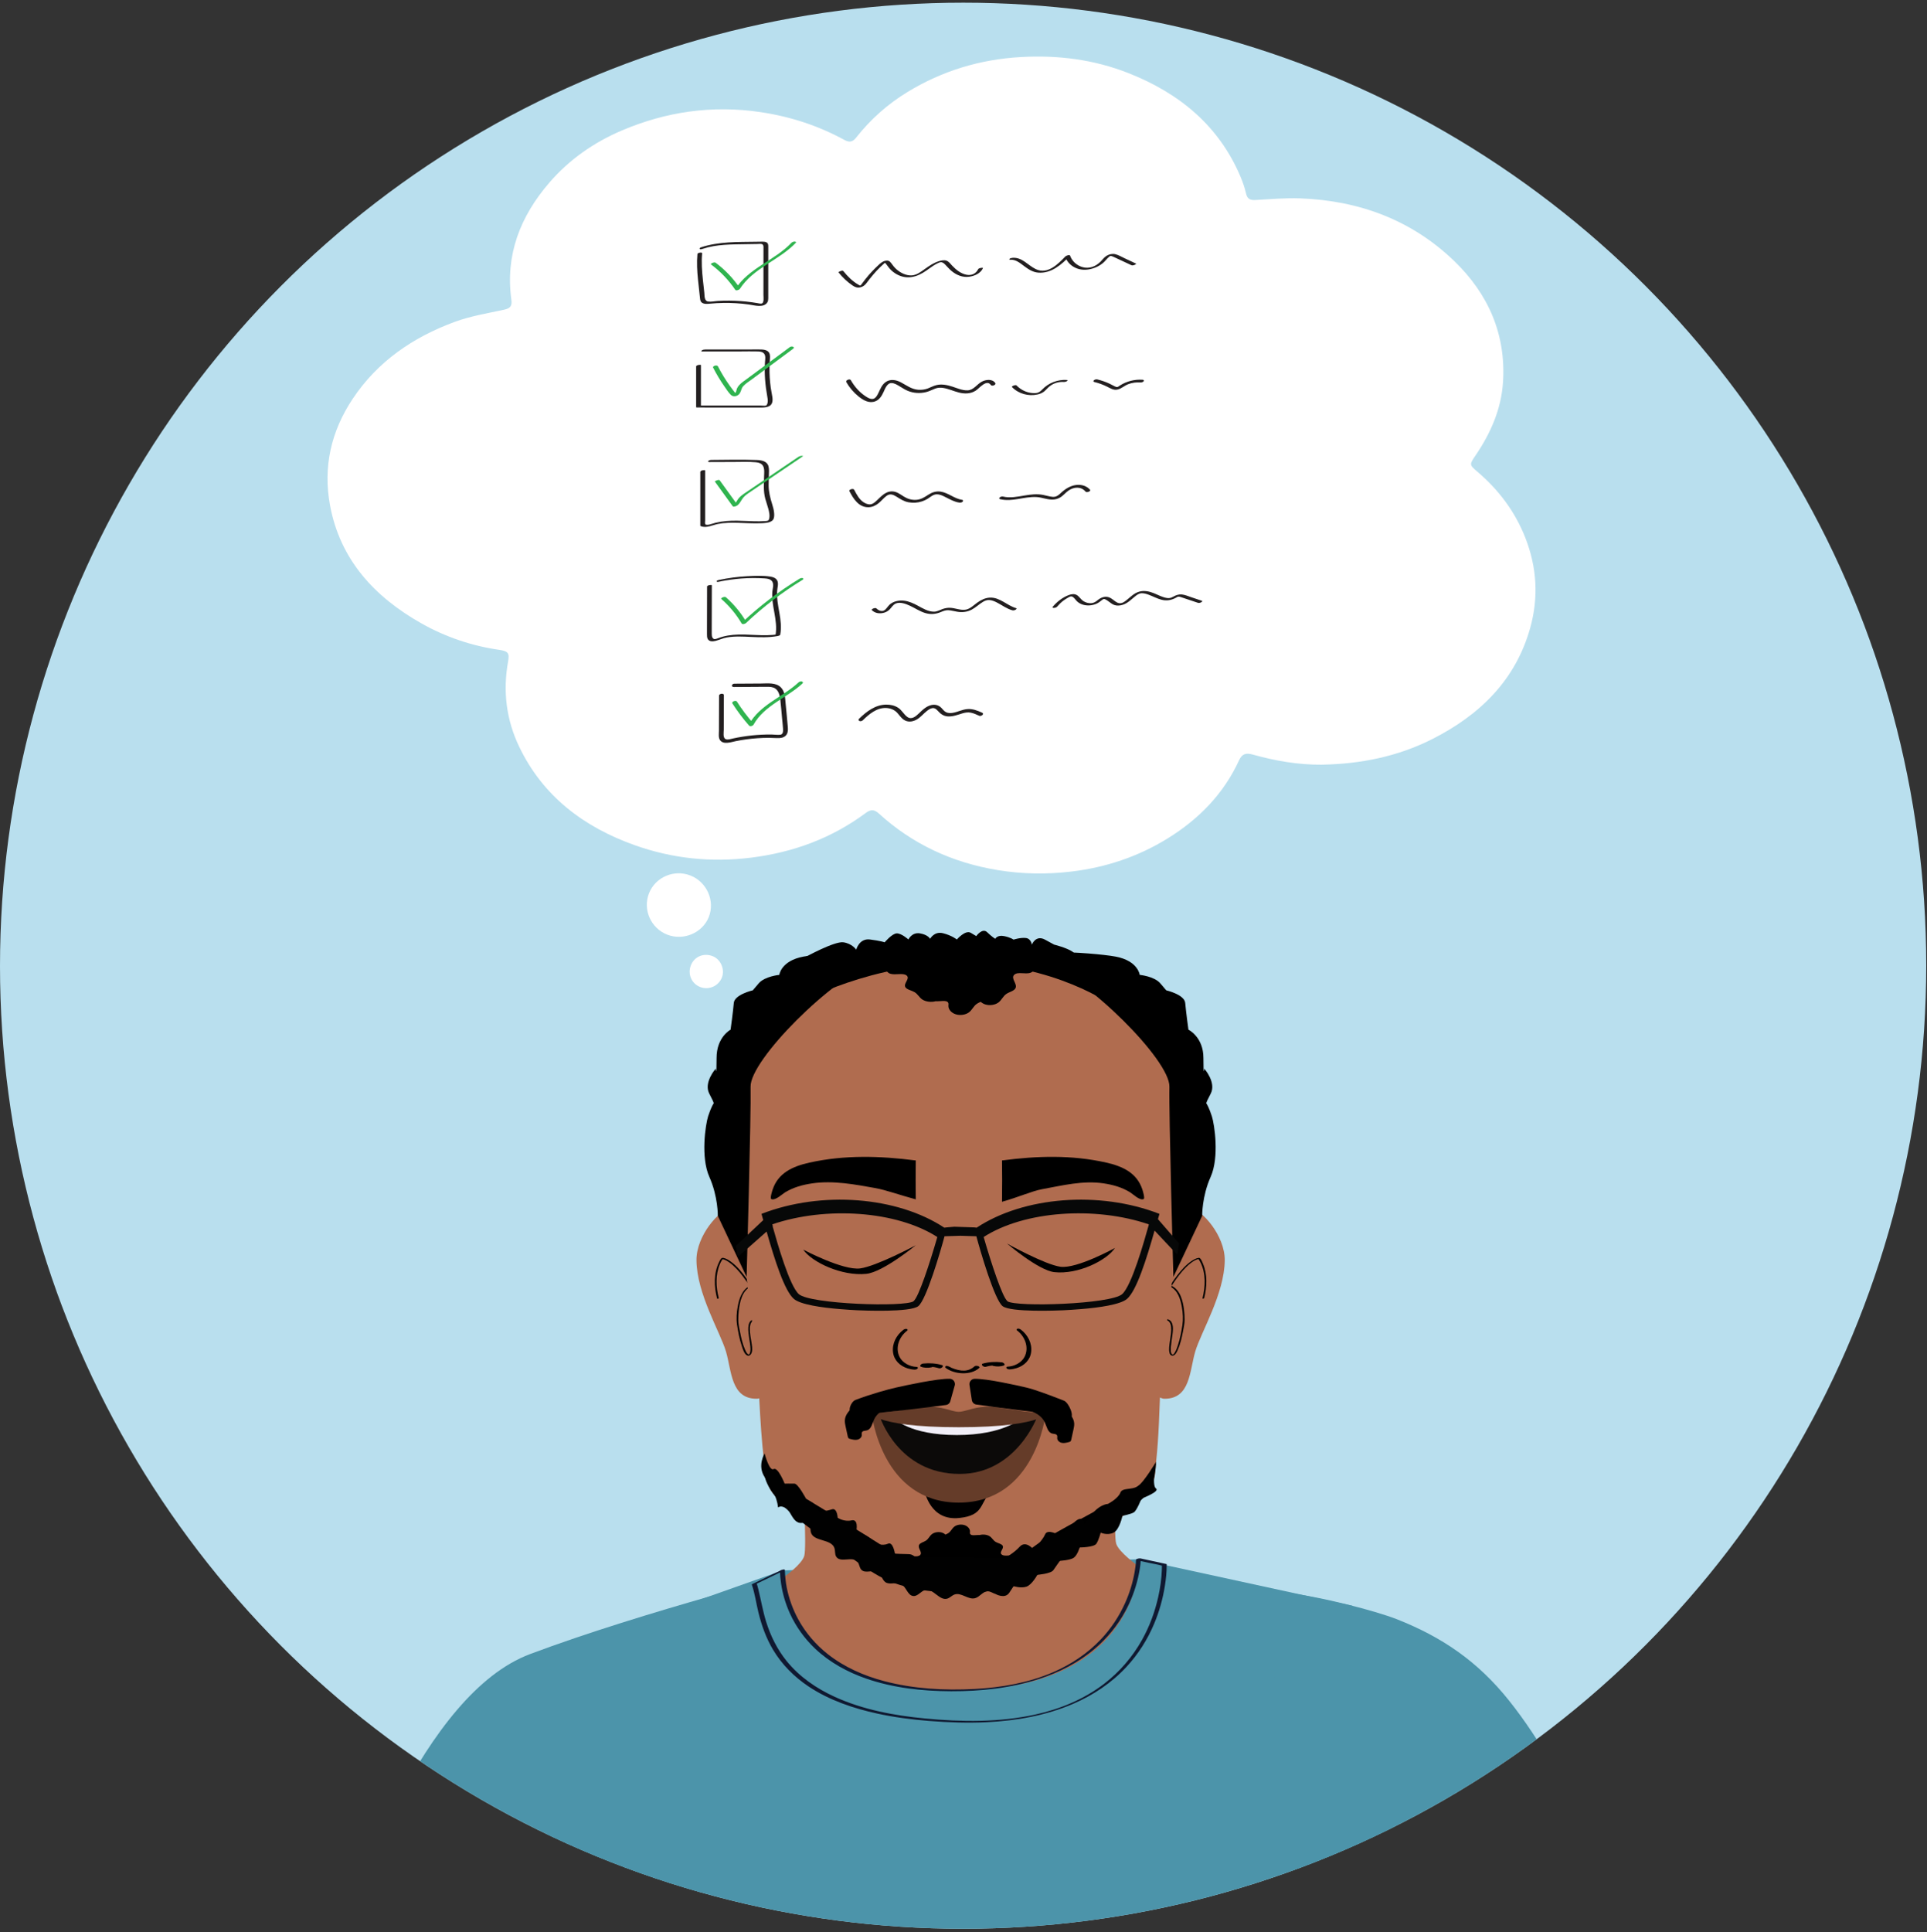 <?xml version="1.0" encoding="UTF-8"?>
<svg id="Layer_6" data-name="Layer 6" xmlns="http://www.w3.org/2000/svg" xmlns:xlink="http://www.w3.org/1999/xlink" viewBox="0 0 1163.45 1166.32">
  <rect x="0" y="0" width="1163.45" height="1166.32" fill="#333333" stroke="none"/>
  <defs>
    <style>
      .cls-1 {
        fill: none;
      }

      .cls-2 {
        fill: #b9dfee;
      }

      .cls-3 {
        fill: #101931;
      }

      .cls-4 {
        fill: #4c94aa;
      }

      .cls-5 {
        fill: #010101;
      }

      .cls-6 {
        fill: #653c29;
      }

      .cls-7 {
        fill: #231f20;
      }

      .cls-8 {
        fill: #070808;
      }

      .cls-9 {
        fill: #f1eef7;
      }

      .cls-10 {
        fill: #0c0a09;
      }

      .cls-11 {
        fill: #fff;
      }

      .cls-12 {
        fill: #2fb44f;
      }

      .cls-13 {
        fill: #b06c4f;
      }

      .cls-14 {
        clip-path: url(#clippath);
      }
    </style>
    <clipPath id="clippath">
      <circle class="cls-1" cx="581.4" cy="582.69" r="581.59"/>
    </clipPath>
  </defs>
  <g class="cls-14">
    <circle class="cls-2" cx="581.59" cy="583.21" r="581.59"/>
    <path class="cls-4" d="M892.03,1672.75c-4.5-68.67-1.73-394.4,0-420.84,1.57-24.01-23.51-59.92-37.09-103.56-25.76-82.75-38.53-179.05-38.53-179.05l-129.09-28.06-214.88,6.73s-144.92,51.36-144.92,51.36c-2.67,13.83,3.92,42,3.59,56-.74,30.95-1.38,61.91-2.01,92.86-.66,32.34-23.67,64.67-24.29,97.01-.57,29.74-2.46,189.47,8.78,264.03l4.33,168.85,26.03,1.24,372.73-3.04,175.35-3.52Z"/>
    <path class="cls-4" d="M262.33,1555.85c-74.61,16.38-135.97-5.7-153.07-22.41-12.54-12.25-24.5-75.5-16.41-100.82,19.43-60.77,78.14-186.92,96.81-231.05,24.49-57.89,65.63-178.8,130.46-203.13,68.4-25.67,166.17-50.49,166.17-50.49,0,0-40.87,186.55-107.93,269.09l-24.66,52.66-32.3,96.3,131.05,7.85-78.73,160.61-111.38,21.39Z"/>
    <path class="cls-4" d="M774.76,961.23c21.08,2.1,55.72,11.13,68.65,16.23,27.3,10.78,48.85,25.43,67.81,49.23,38.63,48.49,58.14,111.09,95.75,160.42,19.75,25.9,93.36,142.97,99.77,178.46,6.41,35.49-28.74,116.13-100.39,116.13,0,0-228.41-291.64-230.93-290.62-2.52,1.02,33.56,25.03,33.56,25.03,0,0-24.57-70.07-35.79-107.48-9.6-32.03-5.22-71.24-3.3-104.22.45-7.71-1.68-36.48,3.82-42.23.33-.34.59-1.01,1.05-.96Z"/>
    <path class="cls-13" d="M673.92,931.83c-1.67-5.32.56-41.79.56-41.79l-94.94,12.88-94.94-12.88s2.64,43.9.97,49.22c-1.67,5.32-11.81,12.32-11.81,12.32,0,0-4.44,68.78,104.32,68.78s109.24-74.98,109.24-74.98c0,0-11.74-8.23-13.41-13.55Z"/>
    <path class="cls-13" d="M695.34,757.63s14.34-27.78,24.07-27.72c5.92.04,20.21,15.84,20.05,30.93-.22,20.2-14.28,43.14-17.79,54.91-3.5,11.78-2.93,28.7-18.62,28.59-6.22-.04-13.89-13.04-13.89-13.04,0,0,2.93-55.38,6.18-73.69Z"/>
    <path class="cls-5" d="M698.2,793.2c3.45-7.28,7.23-14.49,11.92-21.06,2.48-3.47,5.24-6.9,8.62-9.54,1.37-1.07,2.94-2.12,4.6-2.53.1-.03.62-.08.43-.08-.58,0-.22-.24-.18,0,.02.12.23.32.29.42.36.55.68,1.13.97,1.72,3.26,6.65,2.95,14.51,1.17,21.52-.12.46.91.33,1.02-.09,1.71-6.76,2.04-14.21-.74-20.74-.42-.98-.97-2.59-1.82-3.31-.27-.23-.47-.22-.8-.18-1.56.18-3.09,1.1-4.36,1.96-3.29,2.22-6,5.3-8.41,8.42-5.53,7.16-9.8,15.26-13.66,23.41-.24.5.78.47.96.09h0Z"/>
    <path class="cls-5" d="M702.87,796.76c5.71-.26,4.24,7.62,3.74,11.13-.33,2.3-.8,4.63-.75,6.96.02,1.2.29,3.28,1.83,3.46,1.79.2,2.84-2.18,3.41-3.47,1.53-3.45,2.38-7.23,3.1-10.93.47-2.44,1.04-4.96,1.03-7.46,0-1.92-.12-3.84-.36-5.75-.65-5.29-2.26-12.24-7.7-14.57-.31-.13-1.23.32-.8.5,4.77,2.05,6.45,7.87,7.23,12.55.6,3.6.82,7.2.28,10.8-.61,4.07-1.42,8.15-2.69,12.06-.45,1.39-.96,2.79-1.68,4.07-.27.47-.87,1.72-1.53,1.54-1.48-.41-1.13-3.75-1.05-4.75.2-2.38.66-4.74.94-7.11.27-2.27.61-4.93-.27-7.11-.8-1.98-2.6-2.61-4.62-2.52-.51.02-.83.62-.13.58h0Z"/>
    <path class="cls-13" d="M464.62,757.63s-14.34-27.78-24.07-27.72c-5.92.04-20.21,15.84-20.05,30.93.22,20.2,14.28,43.14,17.79,54.91,3.5,11.78,2.93,28.7,18.62,28.59,6.22-.04,13.89-13.04,13.89-13.04,0,0-2.93-55.38-6.18-73.69Z"/>
    <path class="cls-5" d="M462.74,793.02c-3.56-7.52-7.46-14.95-12.36-21.7-2.54-3.5-5.39-6.96-8.88-9.56-1.4-1.05-3.04-2.1-4.8-2.44-1.41-.27-1.93,1.3-2.48,2.39-3.41,6.77-3.12,14.86-1.3,22.03.12.49,1.13.23,1.01-.27-1.67-6.61-2.02-13.86.65-20.27.32-.76.67-1.51,1.09-2.22.15-.26.64-.77.69-1.06.05-.36-.34.22-.44.11.04.04.29.03.34.04,1.38.28,2.85,1.13,4.07,1.99,3.19,2.27,5.82,5.31,8.17,8.41,5.33,7.01,9.49,14.88,13.24,22.82.22.46,1.22.18,1.01-.27h0Z"/>
    <path class="cls-5" d="M457.2,796.14c-10.27-.46-2.43,15.56-4.41,20.59-.27.7-.62,1.2-1.29.66-.79-.64-1.28-1.79-1.68-2.69-1.45-3.3-2.28-6.9-2.98-10.42-.49-2.49-1.11-5.09-1.11-7.64,0-1.76.1-3.52.29-5.27.57-5.19,1.99-12.41,7.37-14.73.64-.27.07-.72-.42-.51-4.83,2.08-6.69,7.71-7.55,12.48-.65,3.61-.96,7.35-.43,10.99.63,4.33,1.47,8.69,2.86,12.85.57,1.71,1.44,4.95,3.31,5.77,1.37.6,2.45-.77,2.75-1.96.5-1.98.04-4.27-.25-6.25-.5-3.52-3.05-13.49,3.16-13.21.44.02,1.05-.63.37-.66h0Z"/>
    <path class="cls-13" d="M450.77,770.84c2.02,22,6.26,42.51,7.27,65.51.99,23.01,2.91,53.18,6.5,61.74,1.84,4.41,7.52,8.33,10.96,11.6,18.76,17.79,42.02,35.97,66.13,45.89,10.49,4.32,37.7,4.32,37.7,4.32,0,0,27.2,0,37.69-4.32,14.75-6.07,28.08-16.84,41.15-25.85,12.79-8.81,28.69-19.68,37.06-33.08,2.57-4.12,2.29-9.67,2.8-14.33,1.65-15.25,1.93-30.64,2.59-45.95,1.01-23.01,5.27-43.52,7.27-65.51,2-22.02,4.49-113.4-2-130.93-6.51-17.5-83.82-71.83-126.84-71.83-30.19,0-77.15,23.16-104.69,43.04-11.7,8.43-19.6,23.59-21.54,28.79-6.51,17.52-4.02,108.91-2.02,130.93Z"/>
    <path d="M574.43,825.66c5.87,2.39,10.16,2.48,14.01-.91.85-.75,3.86.07,2.66,1.12-5.09,4.48-14.75,3.81-20.07-.09-.53-.39-.46-.94.16-1.22.65-.3,2.67.69,3.23,1.1"/>
    <path d="M593.22,823.19c3.73-1.09,7.72-1.27,11.57-.85.56.07,1.24.43,1.57.91.26.38.24.81-.22.98-1.96.76-4.28.77-6.32.34-.64-.14-1.46-.48-1.71-1.16-.23-.62.47-.87.97-.76,1.69.37,3.49.34,5.1-.29.45.63.9,1.26,1.35,1.9-3.45-.38-7.01-.18-10.35.8-.66.2-1.49-.18-1.96-.63-.35-.34-.67-1.04,0-1.23"/>
    <path d="M568.9,824.08c-3.72-1.13-7.7-1.36-11.56-.98-.56.06-1.24.42-1.58.89-.26.37-.25.8.21.99,1.95.78,4.27.82,6.32.41.64-.13,1.47-.46,1.72-1.14.23-.62-.46-.87-.96-.77-1.69.35-3.49.3-5.1-.34-.46.63-.91,1.25-1.37,1.88,3.45-.34,7.01-.1,10.34.92.66.2,1.49-.16,1.97-.61.36-.34.68-1.03.01-1.23"/>
    <path d="M608.43,824.96c3.82-.12,8.3-2.27,10.18-5.99,2.83-5.61.19-12.28-4.57-15.87-.52-.39-.24-.9.28-1.04.69-.19,1.49.14,2.04.55,4.15,3.13,6.84,8.21,6.22,13.47-.59,4.92-4.23,8.36-8.8,9.78-1.36.42-2.8.71-4.23.76-.58.02-1.62-.21-1.9-.79-.29-.59.24-.85.78-.87"/>
    <path d="M553.32,825.11c-3.82-.12-8.3-2.27-10.18-5.99-2.83-5.61-.19-12.28,4.57-15.87.52-.39.24-.9-.28-1.04-.69-.19-1.49.14-2.04.55-4.15,3.13-6.84,8.21-6.22,13.47.59,4.92,4.23,8.36,8.8,9.78,1.36.42,2.8.71,4.23.76.58.02,1.62-.21,1.9-.79.29-.59-.24-.85-.78-.87"/>
    <path d="M608.01,750.67s18.94,16.21,28.62,17.26c14.13,1.53,31.54-6.99,36.55-14.62,0,0-23.04,12.74-32.97,11.35-9.49-1.33-32.2-13.99-32.2-13.99Z"/>
    <path d="M552.93,751.68s-19.75,16.21-29.85,17.26c-14.74,1.53-32.9-6.99-38.12-14.62,0,0,24.03,12.74,34.39,11.35,9.9-1.33,33.58-13.99,33.58-13.99Z"/>
    <path d="M604.97,700.52c.02,3.97.06,7.95.09,11.94.03,3.04-.13,9.96-.09,12.98,9.52-2.61,18.09-6.48,24.25-7.6,12.21-2.23,24.7-5.37,37.08-3.51,5.92.89,11.13,2.4,16.08,5.44,1.56.96,5.79,5.13,8.11,4.04.95-.45-.64-5.33-.8-5.83-3.25-9.84-11.62-13.9-21.83-16.2-20.83-4.69-41.75-4.06-62.89-1.27"/>
    <path d="M552.92,700.52c-.03,3.97-.06,7.95-.09,11.94-.03,3.04.13,8.51.09,11.53-9.71-2.61-18.09-5.68-24.37-6.8-12.45-2.23-25.56-4.72-38.18-2.85-6.04.89-11.35,2.4-16.4,5.44-1.59.96-5.9,5.13-8.27,4.04-.97-.45.65-5.33.82-5.83,3.32-9.84,11.85-13.9,22.27-16.2,21.24-4.69,42.58-4.06,64.14-1.27"/>
    <path d="M697.91,883.36s-4.87,9.74-10.99,13.82c-17.47,11.64-51.54,27.95-61.6,35.62-9.59,7.31-14.85,8.61-14.85,8.61,0,0-16.08-4.72-32.33-5.37-16.25-.65-31.01,6.11-31.01,6.11,0,0-57.32-36.54-75.1-45.62-1.26-.64-9.47-10.79-10.27-11.03,0,0-6.75,13.91,32.76,40.91,27.48,18.78,34.68,27.76,56.69,32.37,22,4.61,52.38,3.06,65.8-3.2,20.76-9.68,68.31-44.76,75.77-53.99,4.78-5.91,5.14-18.23,5.14-18.23Z"/>
    <path d="M598.45,900.49l-40.72-1.57c.9,2.29,4.06,19.22,21.41,17.41,15.35-1.6,12.04-9.05,19.31-15.84Z"/>
    <path class="cls-6" d="M578.82,856.32c19.99,0,52.38-2.28,52.38-2.28,0,0-6.04,53.01-52.38,53.01s-52.38-53.01-52.38-53.01c0,0,32.39,2.28,52.38,2.28Z"/>
    <path class="cls-10" d="M578.63,856.32c9.5,0,47.81-1.56,47.81-1.56,0,0-12.67,34.97-47.04,34.97-37.26,0-48.21-34.67-48.21-34.67l47.44,1.27Z"/>
    <path class="cls-9" d="M578.21,857.7c9.5,0,38.42-1.56,38.42-1.56,0,0-10.41,10.12-38.92,10.12-28.51,0-37.56-9.83-37.56-9.83l38.06,1.27Z"/>
    <path class="cls-6" d="M524.35,851.19c1.01-.24,6.54,1.54,11.26,1.15,7.86-.66,17.38-2.67,23.08-3.1,9.73-.73,15.91,3,20.14,3,4.23,0,10.41-3.73,20.14-3,5.7.43,15.21,2.44,23.08,3.1,4.72.39,10.25-1.39,11.26-1.15,1.4.33-1.32,10.35-54.49,10.35-53.17,0-55.87-10.02-54.47-10.35Z"/>
    <path d="M585.36,836.14l1.42,9.15c.27,1.34,1.34,2.37,2.7,2.56,9.32,1.29,44.78,6.13,53.24,6.02.2,0,.38-.03.58-.06l2.65,2.33c3.16-.62-.62-9.48-3.62-10.65-9.13-3.56-17.62-6.73-22.67-7.91-6.32-1.48-23.56-5.36-31.19-5.27-2.01.02-3.49,1.86-3.1,3.84Z"/>
    <path d="M576.48,836.16l-2.65,9.43c-.28,1.34-1.36,2.36-2.72,2.54-9.33,1.21-44.84,5.73-53.29,5.54-.2,0-.38-.03-.58-.07l-2.7-.56c-3.15-.65-.96-6.87,2.05-8.01,9.16-3.48,19.37-6.31,24.44-7.45,6.33-1.42,24.76-5.44,32.39-5.28,2.01.04,3.47,1.9,3.07,3.86Z"/>
    <path d="M450.77,770.84s2.79-98.76,2.4-114.84c-.38-16.08,49.19-65.8,75.12-74.95,25.93-9.15-29.62-6.15-43.23-3.6-13.61,2.54-14.55,11.03-14.55,11.03,0,0-8.8.85-12.41,5.09l-3.61,4.24s-11.03,2.54-11.45,7.63c-.42,5.09-1.94,16.11-1.94,16.11,0,0-8.46,4.37-8.46,17.08s-.54,6.48-.54,6.48c0,0-7.44,8.35-3.83,15.13,3.62,6.78,2.48,5.94,2.48,5.94,0,0-1.66,2.71-3.23,7.71-1.57,5-4.56,24.65.75,36.52,5.31,11.87,5.12,23.53,5.12,23.53l17.39,36.89Z"/>
    <path d="M708.45,770.84s-2.79-98.76-2.4-114.84c.38-16.08-49.78-65.8-75.71-74.95-26.85-9.47,28.93-6.28,43.23-3.6,13.61,2.54,14.55,11.03,14.55,11.03,0,0,8.8.85,12.41,5.09l3.61,4.24s11.03,2.54,11.45,7.63c.42,5.09,1.94,16.11,1.94,16.11,0,0,9.05,4.37,9.05,17.08,0,12.71.54,6.48.54,6.48,0,0,7.44,8.35,3.83,15.13s-2.48,5.94-2.48,5.94c0,0,1.66,2.71,3.23,7.71,1.57,5,4.56,24.65-.75,36.52-5.31,11.87-5.12,23.53-5.12,23.53l-17.39,36.89Z"/>
    <path d="M486.24,577.74s17.6-9.68,22.93-8.93c5.32.75,7.78,4.45,7.78,4.45,0,0,1.8-6.97,8.27-6.15,6.47.82,8.92,1.71,8.92,1.71,0,0,4.5-5.39,7.37-5.39s6.96,3.68,6.96,3.68c0,0,2.05-4.5,6.96-3.68s6.14,3.28,6.14,3.28c0,0,2.46-4.7,7.78-3.37s8.36,3.78,8.36,3.78c0,0,5.15-5.99,8.42-4.02l3.28,1.97s3.68-5.15,6.55-2.37c2.87,2.78,4.91,4.01,4.91,4.01,0,0,1.23-2.46,5.32-1.64,4.09.82,5.73,2.13,5.73,2.13,0,0,4.09-1.33,7.37-.99,3.28.34,3.68,4.02,3.68,4.02,0,0,2.35-6.06,7.93-3.03l5.58,3.03s7.36,1.79,11.05,4.25c3.69,2.46,2.05,10.23,2.05,10.23l22.02,22.22s-34.8-25.44-90.44-25.54c-55.29-.11-97.57,23.69-97.57,23.69l2.64-27.33Z"/>
    <path d="M622.92,580.83c-2.21-1.83-5.64-2.46-8.86-2.99l-3.46-1.08c-10.21-.07-20.43.17-30.62.7-2.56.14-5.22.31-7.45,1.27-.24.1-.47.22-.69.35-7.56-.25-15.13-.4-22.7-.35l-3.46.94c-3.22.46-6.65,1-8.86,2.59-2.21,1.59-2.25,4.6.73,5.53,3.1.96,7.68-.7,9.82,1.05,2.36,1.92-2.12,4.81-.71,7.09.88,1.44,3.62,1.89,5.4,2.91,2.13,1.21,2.84,3.21,4.83,4.52,2.03,1.34,5.36,1.76,8.02,1.02,2.87.21,6.7-.96,7.62,1,.25.53.11,1.1.08,1.66-.11,2.18,1.7,4.35,4.37,5.21,2.67.87,6.01.38,8.06-1.17,1.99-1.51,2.7-3.8,4.83-5.2.67-.44,1.47-.79,2.25-1.14.72.66,1.63,1.21,2.67,1.55,2.67.87,6.01.38,8.06-1.17,1.99-1.51,2.7-3.8,4.83-5.2,1.79-1.17,4.52-1.7,5.4-3.35,1.41-2.63-3.08-5.96-.71-8.17,2.14-2.01,6.73-.09,9.82-1.21,2.97-1.07,2.93-4.53.73-6.36Z"/>
    <path d="M547.5,944.47c1.67,1.39,4.28,1.86,6.72,2.27l2.62.82c7.75.05,15.5-.13,23.23-.53,1.95-.1,3.96-.24,5.65-.97.18-.08.35-.17.52-.26,5.74.19,11.48.3,17.22.27l2.62-.71c2.44-.35,5.05-.76,6.72-1.97,1.68-1.21,1.7-3.49-.55-4.19-2.35-.73-5.83.53-7.45-.79-1.79-1.46,1.61-3.65.54-5.38-.67-1.09-2.74-1.44-4.1-2.21-1.62-.92-2.16-2.43-3.67-3.43-1.54-1.02-4.07-1.34-6.09-.77-2.18-.16-5.08.73-5.78-.76-.19-.4-.08-.84-.06-1.26.09-1.65-1.29-3.3-3.31-3.96-2.02-.66-4.56-.29-6.11.89-1.51,1.15-2.05,2.89-3.67,3.95-.51.33-1.11.6-1.71.86-.55-.5-1.23-.91-2.03-1.17-2.02-.66-4.56-.29-6.11.89-1.51,1.15-2.05,2.89-3.67,3.95-1.36.89-3.43,1.29-4.1,2.54-1.07,2,2.33,4.52.54,6.2-1.63,1.53-5.1.07-7.45.91-2.25.81-2.23,3.44-.55,4.83Z"/>
    <path d="M515.88,848.55c-2.68,2.38-5.55,5.13-5.79,8.71-.09,1.3.19,2.59.46,3.86.43,1.96.85,3.93,1.28,5.89.08.39.18.8.45,1.1.3.32.75.44,1.17.55,1.35.34,2.76.68,4.13.41s2.68-1.35,2.75-2.74c.03-.57-.15-1.18.08-1.7.45-1.02,1.89-.9,2.97-1.18,2.71-.71,3.26-4.2,4.44-6.74,1.6-3.44,5.06-5.68,8.64-6.92,1.81-.63,3.72-1.05,5.37-2.04,1.65-.98,3.03-2.7,2.95-4.61"/>
    <path d="M642.76,850.45c2.68,2.38,5.55,5.13,5.79,8.71.09,1.3-.19,2.59-.46,3.86-.43,1.96-.85,3.93-1.28,5.89-.08.39-.18.8-.45,1.1-.3.32-.75.44-1.17.55-1.35.34-2.76.68-4.13.41-1.37-.27-2.68-1.35-2.75-2.74-.03-.57.15-1.18-.08-1.7-.45-1.02-1.89-.9-2.97-1.18-2.71-.71-3.26-4.2-4.44-6.74-1.6-3.44-5.06-5.68-8.64-6.92-1.81-.63-3.72-1.05-5.37-2.04-1.65-.98-3.03-2.7-2.95-4.61"/>
    <path class="cls-5" d="M461.7,891.7c3.77,5.61,7.32,11.54,8.07,18.26,2.43-1.73,5.67.75,7.21,3.3,1.54,2.55,3.12,5.75,6.08,6.05,1.74.18,3.75-.72,5.13.37,1.47,1.16.9,3.47,1.38,5.28,1.55,5.76,12.24,3.83,14.2,9.46.6,1.72.14,3.78,1.13,5.31,2.52,3.88,9.9-.55,12.84,3.01,1.15,1.4,1.08,3.56,2.34,4.86,2.44,2.53,7.15-.35,10.11,1.55,2.09,1.34,2.35,4.5,4.39,5.92,2.65,1.84,6.56-.3,9.44,1.15,3.21,1.61,3.94,7.03,7.52,7.22,2.71.14,4.47-3.03,7.11-3.63,4.8-1.1,8.47,6.54,13.21,5.22,1.64-.46,2.83-1.94,4.44-2.51,4.05-1.45,8.26,3.35,12.42,2.22,2.87-.78,4.74-4.22,7.71-4.16,1.66.03,3.07,1.18,4.66,1.64,0,0,5.61,3.23,8.25-.75l2.64-3.98s4.43,1.4,7.75.29c3.32-1.11,6.59-7.14,6.59-7.14,0,0,8.21-.64,9.69-2.86,1.48-2.22,3.92-5.59,3.92-5.59,0,0,6.09-.34,8.31-1.82s3.63-6.25,3.63-6.25c0,0,8.6-.05,10.08-2.27,1.48-2.22,2.59-6.67,2.59-6.67,0,0,4.08,1.85,7.78,0,3.71-1.85,5.35-10.17,5.35-10.17,0,0,5.02-.95,6.88-2.06,1.85-1.11,4.62-8.32,4.62-8.32,0,0,11.45-4.29,8.75-6.13-2.7-1.84.1-16.18.1-16.18,0,0-7.39,12.49-11.09,14.87-3.69,2.38-9.38.64-10.53,3.9-1.15,3.26-7.25,6.73-7.25,6.73,0,0-4.09-.07-8.61,4.75-4.52,4.82-6,7.78-6,7.78,0,0-.31-7.04-6.27-1.11-5.96,5.93-8.92,7.41-8.92,7.41,0,0-6.89-4.08-8.4-.37-1.51,3.71-7.12,8.89-7.12,8.89,0,0-4.49-5.56-8.2-1.48-3.71,4.08-8.9,6.73-8.9,6.73l-54.09-.36s-1.48-1.91-4.07-1.91-8.24-.29-8.24-.29c0,0-1.12-7.44-4.18-6.01-3.07,1.43-7.57,0-7.57,0,0,0-2.27-2.82-4.74-4.36-2.47-1.54-6.76-3.73-6.76-3.73,0,0,1.36-6.99-2.96-5.99-4.32,1-8.35-1.48-8.35-1.48,0,0-.26-6.26-3.5-5.19-3.24,1.07-7.41,1.48-7.41,1.48,0,0-3.66-5.13-4.48-5.61s-3.66-2.17-3.66-2.17c0,0-4.83-9.17-7.05-9.22-2.22-.05-5.93,0-5.93,0,0,0-4.08-10.28-6.67-8.77-2.59,1.51-5.44-9.43-5.44-9.43,0,0-4.59,7.39.08,14.33Z"/>
    <path class="cls-8" d="M711.87,750.61l-12.74-14.67.89-3.19c-36.39-14.16-82.07-10.37-110.36,8.33l-1.34-.16-12.14-.41-4.72.41-1.34.16c-28.29-18.7-73.96-22.48-110.36-8.33l.94,3.36c0,.08.06.24.12.41l-16.53,15.56,1.04,6.82,17.52-15.47c5.03,17.71,10.8,35.62,16.38,40.58,3.97,3.53,17.09,5.34,27.93,6.22,4.09.36,7.83.56,10.52.7,3.23.14,31.94,1.37,36.78-2.5,4.84-3.86,13.37-32.98,15.81-42.17l9.61-.29,9.61.29c2.44,9.2,10.97,38.31,15.81,42.17,4.84,3.86,33.54,2.64,36.78,2.5,2.69-.14,6.44-.34,10.52-.7,10.83-.87,23.96-2.69,27.93-6.22,5.65-5.01,11.49-23.28,16.56-41.18l13.72,14.6,1.04-6.82ZM551.61,785.39v.09c-5.28,3.69-62.44,1.79-69.3-4.28-5.66-5.03-12.88-30.45-15.83-40.94l.15-.13-.37-1.06c32.49-11.06,75.07-8.15,99.67,7.66-4.59,15.88-11.28,36.26-14.31,38.67ZM693.56,739.48c-2.81,9.99-10.26,36.57-16.05,41.72-6.86,6.08-64.02,7.97-69.31,4.28v-.09c-3.02-2.41-9.72-22.79-14.31-38.67,24.6-15.81,67.18-18.72,99.67-7.66v.41Z"/>
    <circle class="cls-1" cx="581.61" cy="583.16" r="581.59"/>
    <path class="cls-3" d="M471,948.35c-.09,2.5.21,5.06.58,7.53.91,6.22,2.73,12.31,5.32,18.02,3.66,8.05,8.91,15.32,15.34,21.39,8.73,8.23,19.44,14.07,30.73,17.98,16.43,5.69,33.99,7.58,51.3,7.64,17.93.06,36.05-1.87,53.16-7.45,12.21-3.98,23.89-9.94,33.69-18.31,7.42-6.34,13.68-14,18.34-22.58,3.44-6.34,6.03-13.16,7.65-20.19.83-3.61,1.49-7.32,1.65-11.02,0-.17.02-.34.02-.51l-2.65.92c2.44.53,4.88,1.06,7.33,1.59,2.71.59,5.52,1.01,8.18,1.78.16.05-.07-.24-.12,0-.03.13,0,.31,0,.44,0,.58,0,1.17-.03,1.75-.17,5.6-.97,11.21-2.19,16.67-2.01,9.01-5.25,17.76-9.74,25.82-5.74,10.31-13.53,19.37-22.89,26.56-12.15,9.34-26.59,15.29-41.49,18.58-21.8,4.81-44.57,4.51-66.68,2.39-18.57-1.78-37.42-5.27-54.49-13.06-11.07-5.05-21.36-12.09-29.06-21.61-5.68-7.03-9.71-15.17-12.39-23.77-2.01-6.46-3.1-13.12-4.73-19.68-.29-1.16-.6-2.31-.99-3.44l-.63.52c5.68-2.74,11.36-5.47,17.05-8.21.35-.17.87-.41.38-.66-.45-.23-1.61.2-2.02.39-5.68,2.74-11.36,5.47-17.05,8.21-.12.06-.71.29-.63.52,1.87,5.47,2.61,11.32,4,16.92,1.93,7.8,4.66,15.41,8.78,22.33,5.31,8.92,12.74,16.38,21.36,22.14,12.51,8.37,27.1,13.29,41.72,16.47,10.21,2.21,20.59,3.57,31,4.4,11.64.92,23.37,1.34,35.03.77,17.77-.86,35.64-4.01,52.06-11.07,12.05-5.18,23.15-12.56,32.11-22.18,7.13-7.65,12.81-16.57,16.85-26.21,3.09-7.35,5.25-15.09,6.49-22.97.64-4.07,1.08-8.21,1.06-12.34,0-.19,0-.38,0-.57-.05-.09-.14-.14-.25-.14-5.21-1.13-10.42-2.27-15.63-3.4-.49-.11-2.64.21-2.65.92-.03,2.52-.42,5.07-.86,7.55-1.11,6.29-3.03,12.44-5.62,18.27-3.64,8.2-8.67,15.79-14.85,22.28-8.06,8.47-17.94,15.01-28.64,19.65-14.93,6.47-31.25,9.3-47.43,10.16-18.25.97-36.95-.05-54.68-4.75-12.19-3.23-24-8.41-33.95-16.25-7.28-5.73-13.42-12.85-17.86-21-3.25-5.96-5.6-12.41-6.94-19.07-.7-3.46-.98-6.9-1.17-10.41,0-.16,0-.33,0-.49.01-.33-2.87,0-2.9.78Z"/>
    <path class="cls-11" d="M391.82,539.29c3.83-9.83,15.18-14.7,25.1-10.77,9.87,3.91,14.89,15.32,11.01,25.06-3.8,9.56-15.19,14.42-24.97,10.66-9.97-3.83-14.99-15.07-11.14-24.95Z"/>
    <path class="cls-11" d="M422.72,595.79c-5.23-2.03-7.69-7.83-5.58-13.12,2.07-5.18,7.58-7.55,12.96-5.56,4.99,1.84,7.69,7.93,5.75,12.95-2.02,5.19-7.91,7.77-13.12,5.74Z"/>
    <path class="cls-11" d="M798.19,461.6c-14.3.11-28.2-2.29-41.85-6.12-4.13-1.16-6.45-.44-8.28,3.54-9.25,20.14-24.22,35.49-43.26,47.21-17.67,10.87-36.97,17.36-57.75,19.86-14.92,1.8-29.8,1.58-44.57-.84-27.4-4.47-51.54-15.65-71.85-34.17-2.88-2.62-4.96-2.53-7.98-.29-20.47,15.19-43.65,23.76-69.22,26.94-24.09,3-47.55.53-70.14-7.51-30.96-11-55.5-29.67-69.75-59.31-7.89-16.4-9.99-33.64-6.8-51.46.91-5.11.23-6.36-5.31-7.17-16.65-2.41-32.29-7.7-46.8-15.86-28.83-16.21-49.37-38.84-55.39-71.44-4.24-22.93.55-44.49,13.71-64.25,14.97-22.48,36.29-37.11,61.6-46.43,9.56-3.52,19.86-5.19,29.9-7.37,3.71-.81,4.8-2.31,4.3-5.92-3.74-27.07,5.27-50.34,23.02-70.86,11.94-13.81,26.73-24.16,43.61-31.35,26.75-11.4,54.66-15.46,83.83-11.12,18.01,2.68,34.86,8.19,50.65,16.81,3.21,1.75,5.12,1.04,7.11-1.49,8.66-10.99,19.04-20.22,31.1-27.55,20.85-12.67,43.56-19.61,68.24-21.01,22.47-1.28,44.16,1.48,64.99,9.69,30.99,12.21,54.73,31.93,67.67,62.53,1.39,3.29,2.58,6.71,3.36,10.18.73,3.22,2.43,4.08,5.62,3.9,8.98-.49,18-1.31,26.96-.99,35.83,1.3,67.48,13.15,93.04,37.77,20.69,19.92,31.35,44.38,29.52,73.06-1.04,16.33-7.45,30.97-16.71,44.53-3.6,5.27-3.62,5.52,1.14,9.56,12.97,11,22.8,24.15,28.96,39.75,7.07,17.88,8.19,36.2,3.01,54.68-8.8,31.38-30.24,52.47-59.26,67.12-20.8,10.49-43.15,14.95-66.45,15.37Z"/>
    <path class="cls-11" d="M420.3,164.09c0,8.65,0,17.29-.01,25.94,0,1.85-.21,3.84.06,5.68.2,1.31,1.07,2.51,2.53,2.35.9-.1,1.62-.75,2.41-1.13.89-.43,1.82-.75,2.77-.99,1.81-.45,3.69-.6,5.55-.61,4.7-.03,9.37.64,14.07.14.52-.06,1.56-.38,1.64-1.01s-.82-.72-1.26-.67c-8.72.93-17.96-2.1-25.9,2.96l2.06-.26c-.98-.36-1.01-1.61-1.03-2.52-.02-1.43,0-2.86,0-4.29,0-2.91,0-5.82,0-8.73,0-5.74,0-11.47,0-17.21,0-1.25-2.9-.66-2.9.34h0Z"/>
    <path class="cls-7" d="M506.26,164.42c2.42,3.02,5.23,5.7,8.43,7.88,1.52,1.03,2.93,1.59,4.77,1.15,1.63-.39,2.76-1.29,3.74-2.61,2.52-3.37,5.16-6.58,8.18-9.53.75-.73,1.52-1.45,2.31-2.15.16-.15.36-.29.51-.45.23-.25.35-.11.12-.2-.42-.16.16.29.23.35.23.2.42.46.6.7,1.01,1.38,1.97,2.71,3.26,3.86,2.55,2.29,5.79,3.81,9.23,3.97s6.68-1.01,9.56-2.7,5.39-3.96,8.37-5.48c.7-.36,1.58-.84,2.37-.92,1.1-.11,2.01.69,2.72,1.42,1.3,1.33,2.47,2.73,3.91,3.92,2.97,2.45,6.59,3.93,10.47,3.44,3.33-.43,6.86-1.95,8.4-5.11.22-.46-1-.28-1.15-.25-.46.08-1.46.28-1.7.77-1.35,2.76-4.06,3.97-7.03,3.38-3.46-.68-6.37-3.04-8.73-5.55-1.01-1.08-1.94-2.45-3.4-2.95-1.57-.54-3.36-.08-4.88.41-2.93.95-5.46,2.69-7.95,4.45s-5.05,3.83-8.08,4.02c-3.4.21-6.74-1.48-9.24-3.67-1.28-1.12-2.25-2.42-3.24-3.79-.9-1.25-1.94-1.69-3.46-1.37-1.73.36-2.91,1.42-4.18,2.58-1.38,1.27-2.72,2.59-4,3.97-1.43,1.53-2.79,3.12-4.08,4.76-.64.82-1.25,1.65-1.87,2.48-.28.38-.56.78-.92,1.1-.13.12-.33.16-.21.15.22-.01-.7-.4-.87-.49-3.59-1.98-6.77-5.18-9.3-8.34-.54-.68-3.09.54-2.9.78h0Z"/>
    <path class="cls-7" d="M610.16,156.8c3.13-.22,5.83,2.08,8.18,3.84,2.57,1.92,5.19,3.66,8.47,3.93,7.87.65,14.02-4.8,19.1-10.04l-2.76.5c1.14,3.28,3.77,5.77,6.99,6.99,3.47,1.32,7.4.95,10.81-.37,1.72-.66,3.33-1.56,4.77-2.71s2.53-2.79,3.99-4c.59-.49.87-.5,1.63-.27.49.15.96.38,1.42.59,1.2.55,2.4,1.12,3.6,1.68,2.25,1.05,4.5,2.1,6.75,3.15.55.26,1.33.04,1.87-.16.12-.04,1.32-.61.86-.83-2.25-1.05-4.5-2.1-6.75-3.15-1.85-.86-3.78-2.06-5.78-2.52-1.73-.39-3.67.04-5.17.96s-2.48,2.35-3.7,3.57c-2.85,2.87-6.73,4.41-10.74,3.32-3.52-.95-6.46-3.58-7.66-7.03-.25-.71-2.44.17-2.76.5-4.54,4.69-10.71,11.08-17.84,7.74-4.81-2.25-8.23-7.26-14.03-6.85-.51.04-1.65.21-1.94.69s.25.51.69.48h0Z"/>
    <path class="cls-7" d="M511.02,230.67c1.88,3.35,4.37,6.27,7.37,8.67s6.49,4.35,10.2,2.86c2.47-.99,3.78-3.24,4.86-5.54.95-2.03,2.15-5.55,4.92-5.43,1.77.08,3.46,1.15,4.93,2.04,1.6.96,3.16,1.99,4.9,2.7,3.47,1.41,7.38,1.61,11.01.7,1.93-.48,3.65-1.44,5.5-2.12,1.59-.59,3.21-.63,4.87-.36,3.21.53,6.2,1.95,9.34,2.75,3.49.89,7.11.85,10.22-1.16,2.13-1.38,6.54-7.08,9.09-3.37.65.94,3.44-.09,2.67-1.21-1.79-2.61-5.73-2.1-8.16-.79-2.96,1.6-4.9,5.08-8.54,5.22-3.13.12-6.22-1.29-9.14-2.23-3.09-.99-6.34-1.7-9.57-.96-1.88.43-3.56,1.4-5.36,2.07s-3.8.92-5.75.77c-4.05-.32-6.96-2.64-10.42-4.47-2.97-1.57-6.5-2.2-9.39-.06-2.12,1.56-3.05,4.08-4.16,6.36-.57,1.16-1.21,2.52-2.32,3.27-1.74,1.19-4.1-.23-5.59-1.23-3.67-2.45-6.65-5.86-8.81-9.69-.55-.98-3.35,0-2.67,1.21h0Z"/>
    <path class="cls-7" d="M610.96,233.62c3.97,4.08,9.99,5.75,15.53,4.48,1.42-.33,2.79-.87,3.93-1.79s2.1-2.18,3.29-3.11c2.44-1.92,5.37-2.82,8.46-2.63.63.04,1.55-.13,2.05-.55.39-.33.45-.62-.18-.66-5.48-.32-10.92,1.75-14.73,5.7-1.2,1.24-2.19,2.08-3.96,2.22-1.44.11-2.89-.04-4.29-.38-2.82-.69-5.34-2.19-7.36-4.26-.53-.54-3.2.52-2.73,1h0Z"/>
    <path class="cls-7" d="M660.69,230.58c2.59.64,5.1,1.54,7.49,2.71,2.16,1.06,4.18,2.48,6.7,1.83,2.27-.59,4.08-2.36,6.28-3.2,2.39-.92,4.93-1.23,7.48-1.07.57.04,1.64-.22,1.91-.79.3-.6-.25-.8-.78-.83-4.75-.3-9.6.91-13.61,3.49-.42.27-.85.67-1.32.84-.64.24-1.28-.09-1.87-.37-1.11-.53-2.17-1.16-3.28-1.67-2.32-1.07-4.74-1.88-7.21-2.49-.64-.16-1.57.09-2.05.55-.45.43-.33.86.27,1h0Z"/>
    <path class="cls-7" d="M512.81,296.4c2.4,4.64,5.62,9.91,11.57,9.79,2.33-.05,4.39-1.05,6.17-2.5,1.65-1.35,2.98-3.08,4.7-4.35,2.09-1.55,4-.81,6.07.49,2.31,1.46,4.46,2.86,7.2,3.37s5.52.32,8.13-.53c1.19-.39,2.33-.91,3.4-1.56,1.24-.75,2.37-1.77,3.71-2.34,2.51-1.06,5.27.38,7.49,1.51,2.53,1.28,5.06,2.71,7.92,3.11.69.1,1.54-.02,2.05-.55.39-.4.37-1.02-.3-1.11-4.73-.66-8.4-4.34-13.14-4.98-2.58-.35-4.98.4-7.14,1.79-2.37,1.52-4.41,2.94-7.31,3.17s-5.4-.57-7.72-2.03c-2.14-1.34-4.21-2.97-6.85-3.05-4.6-.13-7.16,3.66-10.31,6.31-.78.66-1.7,1.32-2.74,1.48-1.47.22-2.98-.39-4.2-1.16-2.75-1.73-4.33-4.83-5.78-7.62-.54-1.04-3.36-.12-2.9.78h0Z"/>
    <path class="cls-7" d="M603.84,301.33c7.39,1.76,14.51-1.66,21.89-1.29,3.61.18,7.02,1.87,10.68,1.48,1.73-.18,3.32-.85,4.69-1.91s2.57-2.48,4.05-3.5c3.25-2.23,7.56-2.59,10.29.68.64.76,3.42-.26,2.69-1.13-2.03-2.43-5.34-3.28-8.4-2.9-3.71.46-6.82,2.53-9.47,5.05-1.45,1.38-2.7,2.27-4.79,2.1-1.96-.17-3.85-.82-5.77-1.18-3.69-.69-7.42-.24-11.08.37-4.31.72-8.68,1.68-13.02.65-.65-.15-1.57.08-2.05.55-.44.43-.34.88.28,1.03h0Z"/>
    <path class="cls-7" d="M526.42,368.32c1.93,1.97,4.87,2.28,7.43,1.52,1.29-.39,2.42-1.06,3.36-2.03,1.16-1.18,1.99-2.77,3.57-3.47,2.65-1.18,6.2.2,8.64,1.33,3.08,1.43,5.89,3.39,9.17,4.38s6.37.71,9.49-.59c1.55-.64,2.91-1.22,4.63-1.1s3.55.64,5.32.93c3.03.49,5.95.14,8.68-1.3,2.43-1.29,4.41-3.26,6.76-4.67,1.26-.76,2.54-1.24,4.03-1.1,1.67.15,3.25.88,4.71,1.65,2.95,1.56,5.66,3.59,8.91,4.51.66.19,1.45.03,2.04-.31.28-.16.98-.78.3-.98-5.49-1.55-9.82-6.64-15.85-6.33-2.82.14-5.31,1.41-7.57,3.01-2.08,1.48-4.21,3.69-6.79,4.21-3.22.66-6.62-1.05-9.85-1.09-1.51-.02-2.98.27-4.4.78-1.65.59-3.18,1.53-4.97,1.57-3.5.08-6.84-1.97-9.81-3.58-2.65-1.44-5.42-2.72-8.45-3.06s-6.46.31-8.78,2.5c-1.13,1.07-2.08,3.05-3.62,3.57s-3.21-.37-4.24-1.42c-.62-.64-3.35.42-2.71,1.07h0Z"/>
    <path class="cls-7" d="M638.22,366.21c1.12-1.32,2.34-2.52,3.72-3.56.69-.52,1.41-1.01,2.16-1.45s1.97-1.34,2.91-1.15c1.35.27,2.29,2.03,3.21,2.91,1.04.99,2.36,1.7,3.74,2.09,2.65.76,5.58.48,8.09-.63,1.39-.61,2.42-1.56,3.62-2.46.66-.5,1.04-.44,1.79-.11s1.38.84,2.02,1.31c1.04.77,2.09,1.61,3.32,2.05,1.57.56,3.29.4,4.85-.06,3.27-.96,5.43-3.41,8.02-5.44,1.17-.91,2.38-1.65,3.9-1.61,1.43.03,2.83.48,4.15.98,2.51.94,4.9,2.26,7.51,2.94,3.17.82,6.05.31,8.89-1.27.32-.18.7-.47,1.06-.55.73-.16,1.56.17,2.24.39,1.09.34,2.18.73,3.26,1.09,2.19.73,4.38,1.47,6.58,2.2.63.21,1.48-.02,2.04-.33.3-.17.96-.7.31-.91-2.04-.68-4.07-1.36-6.11-2.04-1.88-.63-3.83-1.5-5.81-1.74-1.83-.22-3.55.34-5.13,1.22-1.33.74-2.32,1.15-3.86.93-2.87-.4-5.5-1.93-8.17-2.98s-5.53-1.67-8.4-.96c-3.5.86-5.69,3.47-8.43,5.57-1.59,1.22-3.24,2.05-5.17,1.09-1.4-.7-2.52-1.85-3.86-2.64-2.81-1.66-5.69-.71-8.05,1.27-1.21,1.01-2.4,1.71-4,1.76s-3.29-.44-4.63-1.34c-1.43-.96-2.27-2.57-3.7-3.49-1.52-.97-3.38-.71-4.99-.1-3.77,1.41-7.17,4.08-9.75,7.13-.43.51.38.64.73.63.61,0,1.51-.24,1.93-.73h0Z"/>
    <path class="cls-7" d="M521.03,434.71c3.74-3.67,8.39-7.56,13.96-7.34,2.51.1,4.94,1.01,6.68,2.87,1.58,1.69,2.82,3.82,5.02,4.79,2.31,1.03,4.87.45,6.98-.8,2.29-1.36,3.89-3.44,5.96-5.06.96-.75,2.11-1.56,3.35-1.72,1.35-.17,2.32.64,3.17,1.57,1.74,1.91,3.41,3.24,6.09,3.43,3.11.21,5.92-.97,8.84-1.83,1.64-.48,3.25-.76,4.95-.44,1.82.34,3.53,1.14,5.21,1.9,1.15.52,3.35-1.14,1.69-1.89-2.83-1.27-5.75-2.44-8.92-2.16s-5.79,1.78-8.79,2.27c-1.33.22-2.77.23-4.01-.38s-1.95-1.75-2.9-2.68c-1.89-1.88-4.38-2.25-6.86-1.4-2.66.91-4.61,2.83-6.59,4.74s-4.49,4.06-7.08,2.17c-2.1-1.53-3.23-4.02-5.44-5.47s-4.71-1.96-7.24-1.95c-6.58.03-11.98,4.19-16.47,8.59-.49.48-.22,1.12.36,1.34.69.26,1.55-.06,2.05-.55h0Z"/>
    <path class="cls-7" d="M421.08,153.39c-.48,5.11-.18,10.23.33,15.32.26,2.59.56,5.17.84,7.76.14,1.29.26,2.58.42,3.86.11.88.31,1.76,1.05,2.32,1.32,1.01,3.29.82,4.83.68,2.69-.26,5.39-.42,8.1-.46,5.22-.09,10.45.24,15.62.97,3.18.45,8.76,2.18,11-1.27.48-.75.55-1.6.57-2.47.03-1.36,0-2.73,0-4.09,0-2.63,0-5.27,0-7.9,0-5.27,0-10.54.01-15.81,0-1.23.02-2.47,0-3.71-.01-.92-.15-1.75-1-2.25-.73-.43-1.64-.45-2.47-.46-1.28,0-2.56.04-3.84.06-11.13.18-22.55-.19-33.26,3.35-.38.13-1.12.5-.82.98s1.57.03,1.89-.08c8.37-2.77,17.38-2.64,26.09-2.79,2.29-.04,4.57-.07,6.86-.11.82-.01,2.03-.25,2.82.11,1.02.47.83,1.78.83,2.71,0,4.69,0,9.39-.01,14.08s0,9.22-.01,13.83c0,1.25.57,5-1.21,5.24-.8.11-1.73-.16-2.52-.29-1.11-.19-2.23-.37-3.35-.52-4.42-.61-8.89-.93-13.35-.97-2.34-.02-4.68.04-7.02.18-1.9.11-4.03.63-5.93.36-2.44-.35-2.11-3.48-2.32-5.35-.28-2.58-.58-5.16-.85-7.75-.56-5.3-.96-10.64-.46-15.97.09-.94-2.8-.36-2.88.44h0Z"/>
    <path class="cls-7" d="M420.3,221.19c0,8.2,0,16.39,0,24.59,0,.17.44.2.51.2,8.28,0,16.56.01,24.84.02,4.14,0,8.28,0,12.42,0,2.64,0,6.91.31,8.06-2.78.43-1.15.34-2.48.17-3.67-.28-1.9-.7-3.77-.97-5.67-.55-3.94-.79-7.93-.74-11.91.03-1.89.16-3.76.28-5.65.1-1.58.04-3.26-1.33-4.3-1.04-.79-2.46-.97-3.72-1.04-2.01-.11-4.05-.02-6.06-.02-9.33,0-18.66.01-27.98.02-.64,0-1.53.13-2.05.55-.37.3-.47.63.17.63,7.66,0,15.32-.01,22.99-.02,3.56,0,7.14-.11,10.7,0,1.37.04,2.98.26,3.84,1.48.95,1.35.56,3.29.45,4.82-.49,7.16.15,14.18,1.42,21.22.22,1.22.41,2.55.07,3.77-.13.48-.4,1.22-.91,1.37-.84.25-2.13,0-3,0-3.81,0-7.62,0-11.43,0-8.45,0-16.89-.01-25.34-.02l.51.2c0-8.2,0-16.39,0-24.59,0-.46-2.9-.05-2.9.78h0Z"/>
    <path class="cls-7" d="M422.82,284.77c0,10.87,0,21.75,0,32.62.05.11.14.18.27.2,3.35,1.41,7.07-.65,10.36-1.3,3.95-.78,8.01-.81,12.02-.7s7.71.34,11.57.31c1.92-.02,3.88-.05,5.78-.32,1.37-.19,2.97-.63,3.86-1.77s.81-2.95.69-4.32c-.17-1.8-.67-3.55-1.2-5.26-1.18-3.77-2.08-7.32-2.1-11.3,0-1.97.1-3.93.15-5.9.05-1.8.23-3.77-.23-5.52-.8-3.1-4.1-3.72-6.87-3.82-9.18-.33-18.42-.14-27.61-.05-.51,0-1.65.22-1.93.71-.3.53.26.55.7.55,4.82-.04,9.64-.06,14.46-.05,4.49.01,9.11-.24,13.58.17,1.71.16,3.58.69,4.43,2.34.93,1.8.63,4.28.57,6.23-.12,4.51-.47,9.03.72,13.45.55,2.05,1.3,4.03,1.84,6.08.5,1.9,1.05,4.29.43,6.23-.35,1.1-1.05,1.1-2.07,1.18-1.24.09-2.49.13-3.73.15-2.24.02-4.48-.06-6.72-.15-4.45-.17-8.92-.39-13.36,0-2.17.19-4.32.53-6.43,1.05-1.03.25-2.03.58-3.04.87-.52.15-1.06.31-1.6.35-.27.02-.54,0-.81-.03-.56-.08-.65-.11-.81-.62-.17-.55,0-1.41,0-1.98v-1.98c0-1.32,0-2.64,0-3.95,0-2.64,0-5.27,0-7.91,0-5.44,0-10.87,0-16.31,0-.55-2.9-.11-2.9.78h0Z"/>
    <path class="cls-7" d="M426.9,354.1c-.01,5.5-.03,10.99-.04,16.49l-.02,8.25c0,1.33-.01,2.67,0,4,0,.93-.01,1.95.42,2.81.93,1.81,3.17,1.64,4.86,1.2,2.27-.6,4.35-1.61,6.69-2.03,4.79-.86,9.7-.56,14.53-.34,5.35.25,10.73.45,16.03-.51.39-.07,1.59-.31,1.69-.82,1.74-8.91-2.45-17.52-1.86-26.43.13-1.93.98-4.3.12-6.16-.77-1.66-2.58-2.25-4.26-2.5-4.58-.7-9.5-.46-14.11-.21-5.58.3-11.14,1.04-16.61,2.19-.34.07-1.68.33-1.69.82s.84.41,1.17.34c9.06-1.9,18.4-2.66,27.64-2.06,1.8.12,4.08.37,4.95,2.21s.07,3.9-.09,5.73c-.35,4.14.41,8.26,1.13,12.31.83,4.7,1.66,9.5.73,14.26l1.69-.82c-9.01,1.62-18.17-.46-27.24.4-2.17.2-4.32.56-6.42,1.14-1.03.29-2.03.63-3.02,1.01-1.16.45-2.33.83-3.05-.5-.39-.71-.41-1.61-.42-2.39-.02-1.3,0-2.61,0-3.91l.02-7.75c.01-5.83.03-11.66.04-17.49,0-.53-2.9-.11-2.9.78h0Z"/>
    <path class="cls-7" d="M434.14,419.91c-.02,4.71-.03,9.41-.05,14.12l-.02,6.94c0,1.78-.44,4.26.65,5.81,2,2.85,6.64,1.21,9.32.65,4.41-.91,8.87-1.5,13.36-1.81,2.23-.15,4.47-.24,6.7-.24s4.45.25,6.65.13c1.68-.09,3.41-.77,4.28-2.28.79-1.36.73-2.97.61-4.48-.38-4.63-.86-9.25-1.29-13.87-.31-3.29-.36-7.27-2.78-9.83-3.03-3.22-8.2-2.48-12.18-2.46-5.33.03-10.65.07-15.98.1-1.61.01-2.26,2.02-.29,2.01,4.16-.03,8.32-.05,12.48-.08,2-.01,3.99-.02,5.99-.04,1.75-.01,3.64-.13,5.32.46,3.17,1.11,3.9,4.62,4.24,7.58.43,3.77.71,7.57,1.07,11.35.18,1.9.41,3.81.53,5.72.09,1.34.19,3.56-1.52,3.8s-3.74-.11-5.52-.12c-2.04-.01-4.08.03-6.12.13-3.83.19-7.64.6-11.43,1.21-1.87.3-3.72.65-5.57,1.05-1.32.28-3.1.96-4.44.41-1.84-.75-1.17-4.15-1.17-5.7l.02-6.94c.02-4.62.03-9.25.05-13.87,0-1.45-2.92-.97-2.93.25h0Z"/>
    <path class="cls-12" d="M429.3,159.64c5.72,4.26,10.67,9.45,14.66,15.36.43.64,2.36-.04,2.69-.56,8.1-12.67,23.73-17.27,33.87-27.91.48-.5-.41-.7-.75-.71-.67,0-1.45.26-1.92.75-10.15,10.66-25.73,15.17-33.87,27.91l2.69-.56c-3.99-5.91-8.94-11.1-14.66-15.36-.74-.55-3.37.59-2.71,1.08h0Z"/>
    <path class="cls-12" d="M430.56,221.92c2.01,3.92,4.27,7.72,6.8,11.33,1.18,1.69,2.37,3.6,3.84,5.06,1.31,1.31,3.35,1.07,4.71-.06,1.58-1.32,1.45-3.6,2.79-5.11,1.42-1.6,3.39-2.78,5.09-4.04,3.9-2.89,7.8-5.78,11.7-8.66,4.43-3.28,8.86-6.56,13.28-9.84,1.58-1.17-.83-1.86-1.86-1.09-7.01,5.19-14.01,10.38-21.02,15.56-1.72,1.27-3.44,2.55-5.16,3.82-1.51,1.12-3.16,2.18-4.42,3.59-.55.61-1.03,1.28-1.35,2.03-.3.69-.4,2.2-1.01,2.65-.53.38.1.07-.09-.04-.15-.09-.32-.36-.43-.5-.29-.35-.56-.72-.84-1.08-.65-.84-1.28-1.69-1.9-2.56-2.7-3.76-5.12-7.72-7.23-11.83-.57-1.12-3.41-.23-2.9.78h0Z"/>
    <path class="cls-12" d="M431.59,290.67c3.61,4.99,7.22,9.97,10.83,14.96.44.61,2.32-.2,2.75-.53,1.29-.98,1.99-2.36,2.84-3.69,1.04-1.65,2.48-2.78,4.08-3.87,3.61-2.47,7.26-4.91,10.88-7.36,7.22-4.89,14.45-9.77,21.67-14.66.55-.37-.5-.4-.66-.39-.68.06-1.38.29-1.95.67-7.22,4.89-14.45,9.77-21.67,14.66-3.57,2.41-7.14,4.82-10.7,7.24-1.46.99-2.91,2.03-3.97,3.47s-1.68,3.12-3.12,4.22l2.75-.53c-3.61-4.99-7.22-9.97-10.83-14.96-.47-.65-3.06.55-2.9.78h0Z"/>
    <path class="cls-12" d="M435.53,361.59c4.83,4.24,8.97,9.2,12.23,14.74.45.76,2.08.28,2.6-.2,10.44-9.85,21.88-18.6,34.14-26.07.43-.26.82-.68.28-1.03-.51-.33-1.59.02-2.04.3-12.44,7.59-24.07,16.44-34.67,26.44l2.6-.2c-3.33-5.65-7.49-10.73-12.43-15.06-.71-.62-3.4.48-2.7,1.09h0Z"/>
    <path class="cls-12" d="M442.22,424.66c3,4.69,6.35,9.14,10.02,13.32.63.72,2.28.26,2.7-.51,6.47-11.66,20.17-16.19,29.57-24.89.49-.45.24-1.01-.32-1.2-.68-.23-1.55.09-2.05.55-9.61,8.89-23.31,13.41-29.94,25.36l2.7-.51c-3.68-4.18-7.02-8.63-10.02-13.32-.6-.94-3.4.06-2.67,1.2h0Z"/>
  </g>
</svg>